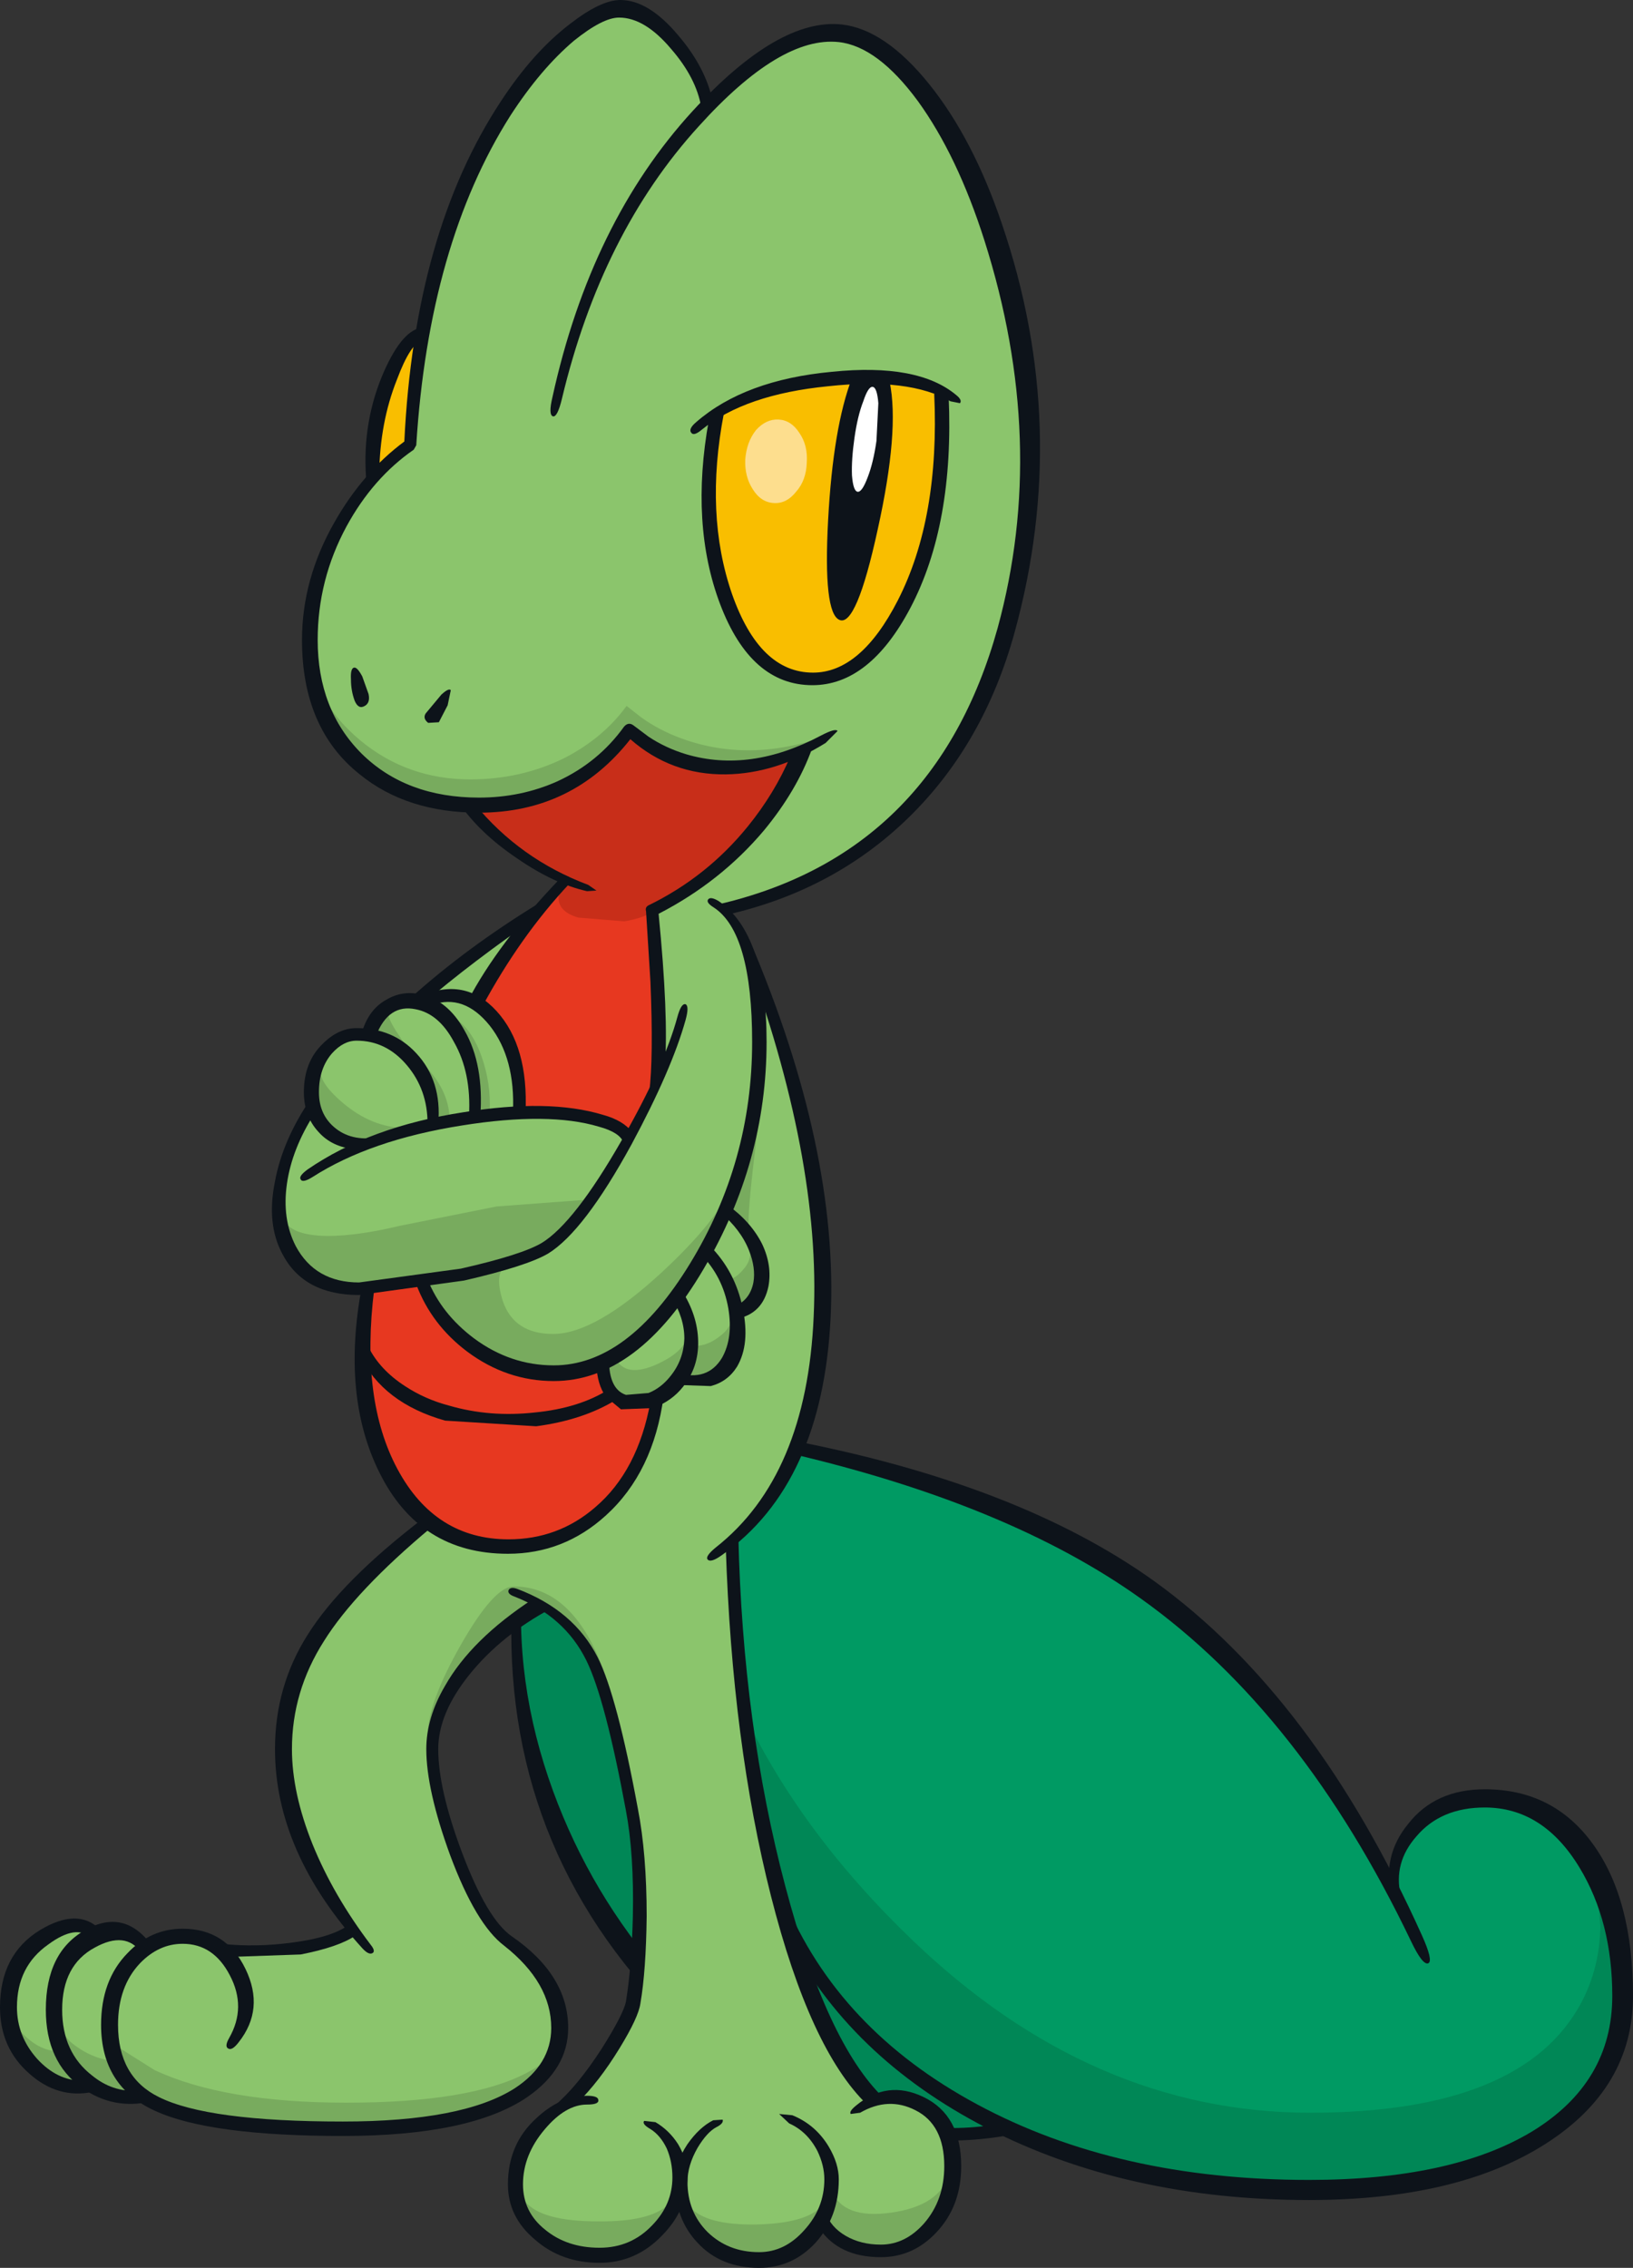 <?xml version="1.0" encoding="UTF-8"?>
<svg version="1.1" viewBox="0 0 130.05 180.55" xmlns="http://www.w3.org/2000/svg">
 <rect x="0" y="0" width="130.05" height="180.55" fill="#333333" stroke="none"/>
 <path d="m41.25 125.2q0.15-2.75 8.15-6.8 8.25-4.25 13.2-3.35 7.1 1.35 12.55 3.35 8.5 3.1 16.85 8.85 7.85 5.4 14.1 14.7 3.1 4.7 4.65 8.25 0.5-3.6 2.9-5.5 2-1.6 4.4-1.6 5.2 0 8.25 4.3 3.15 4.4 3.15 12.05 0 5.85-5.95 10.05-7 4.95-19.35 4.95-9.75 0-18.05-2.55l-6.4-2.6q-5.05 2.15-13.5-1.25-10.2-4.15-17.55-14.65-8.25-11.7-7.4-28.2" fill="#009a63"/>
 <path d="m43.8 143.35q-2.65-7.8-2.65-14.35-0.05-2.15 1.75-3.6 1.6-1.25 4-1.55 2.2-0.3 6.15 3.75 3.85 3.95 6.05 8.5 4.55 9.7 13.5 18.3 14.35 13.8 31.75 13.8 16.95 0 21.6-8.8 1.45-2.75 1.5-6.05l-0.25-2.75 1.1 2.3q1.05 2.9 1.05 5.7 0 6.6-5.45 10.8-6.55 5.05-19.75 5.05-10.8 0-18.7-2.55l-5.75-2.6q-5.1 1.85-12.8-1.15-8.5-3.35-15.6-11.2-4.6-5.1-7.5-13.6" fill="#008756"/>
 <g fill="#0d131a">
  <path d="m62.45 115.6q-0.2-0.05-0.1-0.55t0.3-0.45q18.45 3.5 29.3 11.3 12.75 9.2 21.3 28.2 0.9 2 0.5 2.2-0.45 0.2-1.4-1.8-8.65-18.05-21.45-27.2-10.6-7.6-28.45-11.7"/>
  <path d="m78.55 169.4q-10.95-5.65-15.95-15.4-0.5-1-0.45-2.2 0-1.2 0.3-0.6 4.3 10.4 15.4 16.35 11.15 6 26.4 6 11.35 0 17.75-3.85 6.4-3.9 6.4-10.8 0-5.9-2.6-10.2-2.9-4.8-7.55-4.8-3.5 0-5.45 2.3-1.85 2.1-1.25 4.7 0.05 0.2-0.35 0.3-0.35 0.05-0.4-0.15-0.75-3.3 1.35-5.85 2.15-2.75 6.1-2.75 5.45 0 8.6 4.35 3.2 4.4 3.2 12.1 0 7.35-7 11.8t-18.8 4.45q-14.5 0-25.7-5.75"/>
  <path d="m40.95 125.05q0-0.2 0.35-0.15l0.35 0.25q-0.8 8.7 2.4 17.45 3 8.2 8.8 14.8 5.75 6.5 12.75 9.65 7.3 3.3 14.15 2 0.2-0.05 0.6 0.4t0.2 0.5q-7.7 1.45-15.35-1.6-7.4-2.9-13.2-9.35-12.9-14.15-11.05-33.95"/>
 </g>
 <path d="m39.1 80.9-1.1-1.05q0.95-2 3.7-5.65l3.3-4.1q1-1.1 4 0.05 2.9 1.05 2.95 1.95l0.3 6.2 0.1 7.85-2.15 4.3q-1.95-1.05-3.5-1.55l-3.25-0.25-2.1 0.1q-0.3-3.5-0.75-5.4-0.3-1.2-1.5-2.45" fill="#e73820"/>
 <g fill="#8bc56c">
  <path d="m49.35 0.8q3.1 0 5.4 3.8 1.15 1.9 1.7 3.8 3.75-3.5 6.25-4.7 1.8-0.85 3.95-0.85 5.4 0 10.3 10.9 4.9 10.95 4.9 23.25 0 9.95-3.4 18.05-3.7 8.8-10.6 13.1-6.15 3.85-11.6 4.4l-4.2-0.2q5.5-2.3 9.1-7.65 1.8-2.7 2.5-4.9-5.05 2.2-9.85 0.55l-3.75-2.1q-1.55 2.5-5.1 4.2t-7.3 1.7q-4.85 0-8.65-3.1-4.4-3.6-4.4-9.55 0-6.95 4.05-12.25 2.05-2.65 4.05-3.9 0.35-14.25 6.65-25.15 5.45-9.4 10-9.4"/>
  <path d="m59.35 75.25q1.05 2.45 1.05 4.1 0 12.4-4.65 21.15-4.8 9-12.05 9-4.25 0-7.55-3.65l-2.5-3.65q6.45-0.95 9.65-2.55 2-1 5.75-7.5l3.3-6.3-0.05-7.85-0.25-5.65 2.25-1.2q1.65-0.05 3.15 1.35 1.25 1.15 1.9 2.75"/>
  <path d="m32.25 79.7 1.6 0.1q2.7-1 4.9 0.9 2.6 2.3 2.75 7.8l-5.55 0.6q-1.85 0.2-4.55 1.2l-2.35 0.9q-1.45-0.05-2.7-1-1.6-1.2-1.6-3.2 0-3.05 2.35-4.15l2.3-0.5q1-2.3 2.85-2.65"/>
  <path d="m37.9 80.1q-1.1-0.75-1.7-0.9l-1.45-0.05-1 0.1q2.1-2.1 5.5-4.25l3-1.75-2.5 3.75-1.85 3.1"/>
  <path d="m24.75 88.35 0.45 0.65 1.15 1.3q1.05 0.9 2.3 0.95l4.15-1.35q5.2-1.35 10.5-1.35 3.05 0 5.25 1 1.1 0.45 1.55 0.95-1.1 2.2-2.95 4.75-2.2 3.1-3.65 4-1.55 1-7.25 2.2-5.55 1.2-8.15 1.2-2.55 0-4.2-1.95-1.7-2-1.7-4.85 0-2.35 1.3-5.15l1.25-2.35"/>
  <path d="m57.7 96.4 1.5 1.5q1.45 1.8 1.45 3.4 0 1.65-0.95 2.6l-0.95 0.65 0.1 1.3q-0.05 1.55-0.75 2.7t-2.4 1.3l-1.55-0.05-1.15 1.05q-1.4 1-2.75 1-1.3 0-1.9-1.65l-0.3-1.7q2.9-2.3 5.5-4.9 1.6-1.65 3.05-4.6l1.1-2.6"/>
  <path d="m60.4 78.35 2.55 7.25q2.55 9 2.55 17.75 0 10.5-4.95 16.9-5.9 7.55-17.7 7.55-4.1 0-6.85-3.4l-1.95-3.4 2.3 1.1q2.55 1.05 4.1 1.05 6.5 0 9.8-5.85 1-1.85 1.6-4l0.35-1.85 1.95-1.65q1.7 0.45 3.3-0.55 1.05-0.65 1.25-2.75l0.05-1.95q0.5-0.2 1-0.7 0.95-0.95 0.95-2.4 0-1.4-1.5-3.45l-1.5-1.8q1.8-4.3 2.55-9.05 0.45-2.95 0.35-6.2l-0.2-2.6"/>
  <path d="m54 122q4.25-0.3 4.3 0.55l0.1 4.1 0.7 7.75q0.65 6.15 1.3 9.85 0.65 3.6 1.65 7l2.35 7.1q1.2 3.45 3.25 6.5 1.05 1.55 1.85 2.35l1.85-0.3q1.8 0 3.25 1.85 1.35 1.8 1.35 3.85 0 2.4-1.75 4.45-1.8 2.2-4.15 2.2-1.95 0-3.5-1.15l-1.2-1.2-1.25 1.5q-1.7 1.5-3.85 1.5-3.1 0-4.9-2.95l-1.2-2.95q0 2.5-2.45 4.2-2.1 1.45-4.25 1.45-1.85 0-3.85-1.3-2.55-1.7-2.55-4.3 0-1.8 0.9-3.25 0.9-1.5 3.15-3.25 1-0.8 3.05-4l2.1-3.65q0.7-1.5 0.7-9.25 0-4.15-1.3-9.95-1-4.2-2.25-7.85-0.75-2.15-2.55-3.8l-1.65-1.25q-2.4 0.85-5.35 4-3.45 3.8-3.45 7.3 0 3.4 1.6 7.85 1.9 5.3 4.95 8 3.65 3.1 3.65 6.5 0 3.3-3.6 5.4-4.65 2.7-14.45 2.7-8.35 0-12.65-1.35l-2.65-1.4-2.85-0.15-1.5-0.8q-2.1 0.8-4.2-1.35-2.1-2.1-2.1-4.85 0-2.45 1.9-4.45 1.75-1.85 3.3-1.85 1 0 1.85 0.8l2.8 0.05q0.75 0.35 1.25 0.75l1.05-0.35 2.05-0.4q1.4 0 2.85 1.2 3.3 0.65 7.25-0.5l3.3-1.3q-1.4-1.6-2.75-4.2-2.8-5.15-2.8-10.2 0-5.1 2.6-9.1 2.35-3.6 8.8-9.1l1.7 1.45q2 1.55 3.35 2 1.5 0.55 4.5 0 2.7-0.45 4.55-1.35 1.65-0.85 5.85-1.1"/>
 </g>
 <path d="m39.55 66.4-2.05-2.25 2.25-0.3 4.7-1.15q2.05-0.7 4-2.65l1.6-1.8 2 1.45q2.55 1.4 5.15 1.4 4.1 0 6.35-1.25l-0.4 1.5q-0.8 2-2.75 4.4-1.95 2.45-5.35 4.85l-3.05 1.95q-0.75 0.55-2.3 0.8l-3.65-0.3q-1.7-0.5-1.55-1.75l0.5-1.2q-2.85-1.2-5.45-3.7" fill="#c82e19"/>
 <path d="m42.65 109.2 3.7-0.1 1.55-0.65 0.45 1.4q0.55 1.45 1.15 1.75l2.7-0.15q0 4.95-3.95 8.45-3.65 3.2-8.15 3.2-4.25 0-7.45-3.2-3.6-3.6-3.6-9.55l0.15-7.75 4.45-0.6 0.85 1.55q1 1.7 1.65 2.4 1.9 2.05 6.5 3.25" fill="#e73820"/>
 <path d="m57.2 32.85 3.5-1.45q4.35-1.45 8.45-1.45 2.65 0 4.45 0.6l1.25 0.6 0.05 3.1-0.2 4.95q-0.65 5.6-3.3 10-3 4.95-6.85 4.95-3.5 0-5.85-4.45-2.3-4.3-2.3-9.9l0.25-4.15q0.25-2.45 0.55-2.8" fill="#f9be00"/>
 <path d="m33.6 26.8-0.9 8.55-2.75 2.45q-0.45-2.85 0.6-6.5 0.65-2.3 1.9-3.6l1.15-0.9" fill="#f9be00"/>
 <path d="m64.25 36.85q-0.05 1.4-0.85 2.3-0.75 0.95-1.75 0.9-1.05-0.05-1.7-1.1-0.65-1-0.6-2.35 0.1-1.4 0.85-2.35 0.8-0.9 1.8-0.85t1.65 1.05q0.7 1 0.6 2.4" fill="#fdde8e"/>
 <g fill="#78ab5e">
  <path d="m9.15 164.1-0.45-1.9 0.75 0.8 2.85 1.8q5.55 2.6 15.3 2.6 9.8 0 14.3-2.35 1.85-0.95 2.45-1.95l-0.3 0.65q-0.7 1.3-2.1 2.4-4.55 3.5-14.35 3.5t-14.15-1.45l-2.4-1.45q-2.2 0.55-4.25-0.75l-1.45-0.05q-1.7-0.25-2.7-1.25t-1.5-2.9l-0.2-1.15q0.2 0.65 1.05 1.45 1.35 1.25 2.75 1.2l-0.3-2.05 1.15 1.3q1.6 1.35 3.55 1.55"/>
  <path d="m41.8 175.25q1.3 1.6 5.8 1.6 4.55 0.05 5.85-1.6l-0.5 1.45q-1.7 2.9-5.35 2.9-3.6 0-5.35-2.95l-0.45-1.4"/>
  <path d="m54.95 175.7q1.25 1.45 5.25 1.4 4.4-0.1 5.45-1.75l-0.5 1.75q-1.45 3-4.75 3t-4.95-3l-0.5-1.4"/>
  <path d="m75.6 173.05-0.85 3.1q-1.45 3.2-4.5 3.2-2 0-3.65-1.2l-1.25-1.25 0.9-2.5q0.9 2.3 4.75 1.75t4.6-3.1"/>
  <path d="m40.9 128.65-1.7 1.8q-1.35 1.45-5.15 7.8 0-2.65 2.65-7.3t4.2-4.65q5.45 0 7.9 8.95l-1.95-3.6q-2.25-3.6-3.65-3.65t-2.3 0.65"/>
  <path d="m49 108.1q0.8 1.65 3.35 0.5 1.95-0.9 2.35-2.05l-0.3 2.35q-0.9 2.95-3.8 2.95-1.5 0-2.3-1.55l-0.55-1.55q0.65-0.3 1.25-0.65"/>
  <path d="m55.35 107.15q1 0 1.95-0.75 1.1-0.8 1.05-2l0.15 1.75q-0.05 2.15-1.1 2.95-1.65 1.2-3.05 0.85l1-2.8"/>
  <path d="m57.95 101.9q0.65-0.1 1.3-0.9 0.8-0.95 0.3-2.05l0.75 1.35q0.6 1.55 0 2.65-1 1.8-1.45 1.55l-0.9-2.6"/>
  <path d="m57.8 95.85-2.8 5.55q-4.9 8.1-11.05 8.1-4.8 0-8-3.65l-2.3-3.65 6.9-1.55q-1.3 0.45-0.5 2.95 0.9 2.6 4 2.6 3.35 0 8.7-4.95 4.25-3.95 5.55-6.8l-0.5 1.4"/>
  <path d="m60.6 87.55-0.65 5.6q-0.45 4-0.3 4.75l-1.95-1.5 2.9-8.85"/>
  <path d="m26.05 98.4q2.4 0 5.75-0.8l7.75-1.55 7.35-0.55-0.8 1.55q-1.15 1.7-2.95 2.4l-7.05 2q-5.2 1.2-8 1.2-3.2 0-4.7-2.9l-0.8-2.7q0.5 1.3 3.45 1.35"/>
  <path d="m25.55 85.05q-0.25 1.05 1.75 2.75 2.3 1.95 4.9 2l-2.85 1.25q-2.1 0.4-3.35-1.1-1.15-1.4-0.9-3.35l0.45-1.55"/>
  <path d="m30.9 80.5q-0.1 0.4 0.65 1.6l1.15 1.7q0.5 0.8-3.15-1.25l1.35-2.05"/>
  <path d="m39 88.45-1.15 0.35-0.1-3.55q-0.15-1.2-1.15-2.95l-1-1.55q1.8 0.7 2.75 3.35 0.75 2.15 0.65 4.35"/>
  <path d="m33.5 84.5q2.25 2.15 2.3 4.55l-1.25 0.5-0.55-3.2-0.5-1.85"/>
  <path d="m25.7 55.25q0.85 1.9 3 3.7 3.75 3.1 8.75 3.1 4.05 0 7.5-1.7 3.1-1.6 4.95-4.15l1.15 0.9q1.45 1.05 3.25 1.7 5.65 2.05 12-0.4l-2.15 1.4q-2.8 1.35-6.05 1.35t-5.9-1.4l-2.05-1.45q-0.9 1.45-2.95 2.95-4.05 2.9-9.7 2.9-2.9 0-5.75-1.25-3.1-1.35-4.6-3.5-0.7-1-1.4-4l-0.05-0.15"/>
 </g>
 <g fill="#0d131a">
  <path d="m55.45 33.6q3.85-3.35 10.8-4 6.85-0.7 9.9 1.85 0.5 0.4 0.3 0.65l-0.75-0.15q-3.3-1.9-9.75-1.2-6.6 0.65-10.05 3.45-0.65 0.55-0.85 0.25-0.25-0.3 0.4-0.85"/>
  <path d="m74.4 31.35 0.6-0.05 0.55 0.25q0.45 10.2-3.05 16.85-3.25 6.15-7.8 6.15-4.9 0-7.35-6.45-2.4-6.35-0.9-14.65 1.25-0.85 1.2-0.55-1.55 8.05 0.65 14.4 2.2 6.25 6.45 6.25 3.8 0 6.75-5.75 3.35-6.55 2.9-16.45"/>
  <path d="m70.85 30.4q0.8 3.85-0.95 11.75-1.7 7.8-3.05 7.2-1.3-0.55-0.9-7.95t1.9-11.3l1.4-0.1 1.6 0.4"/>
 </g>
 <path d="m69.8 35.1q-0.25 1.75-0.7 2.9-0.45 1.2-0.8 1.15t-0.45-1.3q-0.05-1.25 0.2-3t0.7-2.9q0.4-1.2 0.75-1.15t0.45 1.3l-0.15 3" fill="#fff"/>
 <g fill="#0d131a">
  <path d="m54 2.8q2.15 2.5 2.75 5.2l-0.4 0.45-0.5 0.1q-0.4-2.35-2.4-4.65-2.1-2.5-4.15-2.5-1.3 0-3.6 1.85-2.65 2.25-5.05 5.95-6.5 10.25-7.5 26.25l-0.2 0.35q-3.25 2.25-5.35 6.1-2.3 4.25-2.3 9.05 0 5.55 3.5 9.05 3.55 3.5 9.35 3.5 3.35 0 6.25-1.3 3.25-1.5 5.3-4.35 0.35-0.4 0.75-0.1l1.2 0.9q1.35 0.9 3 1.4 5.1 1.5 10.75-1.5 1.15-0.6 1.3-0.35l-0.95 0.95q-3.95 2.45-7.95 2.5-4.35 0.05-7.6-2.8-4.6 5.85-12.05 5.85-5.75 0-9.5-3.05-4.6-3.65-4.6-10.7 0-4.85 2.6-9.4 2.25-3.95 5.55-6.4 0.8-16.65 7.7-27.1 2.55-3.9 5.5-6.15 2.45-1.9 4-1.9 2.25 0 4.6 2.8"/>
  <path d="m73.1 8.05q-3.2-4.35-6.3-4.7-4.65-0.5-11.15 6.7-7.75 8.5-10.9 21.7-0.35 1.45-0.7 1.4-0.4-0.1-0.05-1.55 3.05-13.9 11.15-22.75 6.85-7.45 11.9-6.9 3.45 0.4 6.95 4.75t5.8 11.15q5.5 16.15 1 32.5-2.45 8.9-8.45 14.75-5.9 5.75-14.35 7.7-0.2 0.1-0.6-0.35-0.4-0.4-0.2-0.45 17.25-4 22.25-22 4.05-14.8-1.05-30.85-2.15-6.75-5.3-11.1"/>
  <path d="m36.5 63.85 0.5-0.1q0.7 0.05 0.8 0.25 3.6 4.4 9.05 6.45l0.65 0.45-0.75 0.05q-2.65-0.6-5.55-2.6-3.05-2.05-4.7-4.5"/>
  <path d="m33.5 26.1 0.3 0.45-0.15 0.55q-0.95 0.2-2.05 3.15-1.35 3.4-1.4 7.5-0.05 0.4-1 0.85-0.45-4.55 1.2-8.6 1.5-3.6 3.1-3.9"/>
  <path d="m28.2 53.15q0.25-0.05 0.65 0.7l0.5 1.4q0.15 0.7-0.3 0.95-0.5 0.3-0.8-0.4-0.3-0.8-0.3-1.7-0.05-0.9 0.25-0.95"/>
  <path d="m35.9 54.95-0.25 1.2-0.7 1.35-0.85 0.05q-0.45-0.35-0.2-0.75l1.25-1.5q0.6-0.55 0.75-0.35"/>
  <path d="m62.95 60.2 1.7-0.55q-1.2 3.3-3.8 6.45-3.45 4.1-8.4 6.65 0.8 8.1 0.5 12.2l-0.65 1.25-0.6 0.8q0.35-2.75 0.1-8.85l-0.35-5.6q-0.1-0.35 0.25-0.5 4.6-2.25 7.85-6.25 2.15-2.65 3.4-5.6"/>
  <path d="m33.5 79.3q3.55-1.55 6.05 1.2 2.55 2.8 2.3 8.1 0 0.25-0.5 0.2-0.5 0-0.5-0.25 0.2-4.3-1.85-6.9-2.05-2.55-4.6-1.65l-0.6-0.25q-0.5-0.4-0.3-0.45"/>
  <path d="m30.75 79.6q1.25-0.75 2.7-0.45 2.2 0.45 3.55 2.9 1.55 2.7 1.25 6.85-0.05 0.2-0.45 0.2-0.45-0.05-0.45-0.25 0.2-3.45-1.2-5.9-1.2-2.25-3.05-2.6-2.15-0.45-3.15 2.1-0.05 0.2-0.6 0t-0.5-0.35q0.55-1.75 1.9-2.5"/>
  <path d="m25.7 83.1q1.25-1.25 2.7-1.25 2.9 0 4.75 2 2.05 2.2 1.75 5.6 0 0.25-0.4 0.25l-0.45-0.25q0-2.7-1.65-4.65t-4-1.95q-1.05 0-1.95 1-1.05 1.2-1.05 3.1 0 1.85 1.35 2.9 1.4 1.1 3.65 0.65-1.65 1-2.05 1-1.9-0.15-3-1.4-1.15-1.25-1.15-3.15 0-2.4 1.5-3.85"/>
  <path d="m24.5 93.1q4.95-3.4 12.4-4.55 6.8-1.1 11.1 0.2 1.65 0.45 2.35 1.4-0.55 1.05-0.7 0.8-0.3-0.8-1.95-1.25-4-1.2-10.9-0.1-7.3 1.15-11.9 4.1-0.8 0.5-0.95 0.2-0.2-0.25 0.55-0.8"/>
  <path d="m38.4 80.15-0.65-0.05-0.5-0.4q2.4-4.6 7.35-9.75 0.9 0.2 0.75 0.4-3.9 4.15-6.95 9.8"/>
  <path d="m33.65 79.95-0.55-0.2q-0.5-0.2-0.35-0.35 4.4-3.95 10.1-7.45 0.2-0.1 0.25 0.35l-0.1 0.55q-5.45 3.75-9.35 7.1"/>
  <path d="m21.9 94.05q0.6-3.25 2.8-6.5 0.1-0.15 0.25 0.4l0.1 0.7q-1.8 2.8-2.2 5.6t0.7 4.95q1.55 2.9 5.05 2.9l8.1-1.1q4.85-1.1 6.45-2.05 2.6-1.6 6.35-8.15 3.4-5.95 4.45-9.85 0.3-1.1 0.65-1 0.3 0.15 0 1.25-1.1 3.95-4.3 9.9-3.8 6.95-6.65 8.7-1.7 1-6.7 2.15l-8.35 1.15q-4.4 0-6.1-3.25-1.3-2.4-0.6-5.8"/>
  <path d="m56.85 72.25q-0.65-0.4-0.45-0.65t0.85 0.15q3.8 2.6 3.8 11.2 0 9.55-5 18.05-5.25 8.95-11.95 8.95-3.75 0-6.9-2.35-2.85-2.15-4.05-5.35-0.05-0.2 0.4-0.4t0.5 0q1.1 2.75 3.7 4.7 2.9 2.15 6.35 2.15 5.9 0 10.85-8.1t4.95-17.65q0-8.7-3.05-10.7"/>
  <path d="m53.45 103.25q-0.1-0.15 0.35-0.4 0.4-0.3 0.5-0.1 1.25 1.95 1.3 4 0.05 2.1-1.2 3.65-0.9 1.15-2.4 1.7l-2.55 0.1-1.2-1q-0.7-1-0.75-2.55l0.5-0.35 0.5-0.05q0 2.35 1.35 2.8l1.8-0.15q1-0.4 1.75-1.35 1.05-1.3 1.1-3 0-1.65-1.05-3.3"/>
  <path d="m55.8 99.85q-0.15-0.15 0.2-0.5t0.5-0.2q2.05 2.05 2.65 5 0.6 2.85-0.45 4.65-0.75 1.2-2.1 1.55l-2.9-0.1q-0.2-0.05-0.1-0.5 0.15-0.5 0.35-0.45 2.4 0.7 3.55-1.2 0.9-1.6 0.5-3.95-0.45-2.55-2.2-4.3"/>
  <path d="m57.35 96.5q-0.15-0.1 0.15-0.4 0.25-0.3 0.4-0.2 1.9 1.35 2.8 3.15 0.8 1.7 0.5 3.35-0.45 2.2-2.55 2.6-0.2 0.05-0.35-0.4-0.15-0.5 0.05-0.55 1.35-0.45 1.65-1.95 0.2-1.15-0.35-2.55-0.65-1.65-2.3-3.05"/>
  <path d="m51.8 111.6q0-0.15 0.55-0.4l0.5-0.05q-0.8 6.05-4.6 9.5-3.35 3.05-7.8 3.05-7.05 0-10.25-6.5-3-6.05-1.4-14.7 0.05-0.2 0.5-0.15l0.5 0.3q-1.1 8.8 1.85 14.3 3 5.6 8.85 5.6 3.95 0 6.9-2.55 3.4-2.9 4.4-8.4"/>
  <path d="m42.6 112.45q3.55-0.35 5.9-1.85 0.2-0.1 0.45 0.3 0.3 0.45 0.1 0.55-2.6 1.6-6.35 2.1l-7.25-0.45q-4.95-1.4-6.8-5.2-0.1-0.2 0.25-0.5t0.45-0.15q0.9 1.8 2.9 3.1 1.6 1.05 3.5 1.55 3.25 0.95 6.85 0.55"/>
  <path d="m33.75 120.85 0.45 0.25q0.35 0.4 0.15 0.5-6.05 5.05-8.55 9.05-2.55 4-2.55 8.6 0 3.5 1.65 7.6 1.65 4.05 4.6 7.95 0.45 0.55 0.15 0.7t-0.8-0.4q-6.95-7.65-6.95-15.85 0-5 2.6-9.1 2.7-4.3 9.25-9.3"/>
  <path d="m42.45 127.3q1.7 0.65 1.45 0.75-4 2.15-6.5 5.25t-2.5 5.95q0 3.2 1.9 8.25 2 5.3 3.95 6.65 4.5 3.1 4.5 7.3 0 3.25-3.25 5.5-4.55 3.1-14.7 3.1-10.6 0-14.95-2-4.3-1.95-4.3-6.85 0-3.55 2.1-5.7 1.85-1.95 4.4-1.95 3.45 0 5 3.2t-0.55 5.85q-0.5 0.65-0.8 0.5-0.35-0.15 0.05-0.85 1.4-2.45 0.05-5-1.3-2.5-3.75-2.5-1.9 0-3.4 1.55-1.75 1.85-1.75 4.9 0 4.15 3.25 5.75 3.9 1.95 14.65 1.95 9.55 0 13.7-2.65 2.9-1.9 2.9-4.8 0-3.6-3.75-6.55-2.25-1.7-4.3-7.2-1.9-5.2-1.9-8.45 0-2.5 1.5-5.05 2.1-3.7 7-6.9"/>
  <path d="m27.7 153.3 0.45 0.25 0.15 0.55q-1.3 0.9-4.35 1.5l-5.75 0.2-0.5-0.55q-0.25-0.5-0.05-0.5 2.7 0.3 5.65-0.1 3.05-0.4 4.4-1.35"/>
  <path d="m12.1 154.9-0.3 0.45-0.55 0.1q-1.25-1.75-3.7-0.4-2.6 1.4-2.6 4.95 0 3.4 2.4 5.25 1.6 1.3 3.55 1.2l0.8 0.4q0.55 0.4 0.35 0.45-3.05 0.7-5.55-1.1-2.85-2.05-2.85-6.2 0-4.6 3.15-6.35 3.1-1.75 5.3 1.25"/>
  <path d="m0 159.8q0-4.2 3.2-6.15 3-1.8 4.75-0.05l-0.2 0.5q-0.35 0.35-0.5 0.2-1.15-1.15-3.4 0.5-2.5 1.75-2.5 5 0 2.3 1.6 4.1 1.6 1.75 3.6 1.75l0.8 0.9q-2.75 0.55-5-1.45-2.35-2.05-2.35-5.3"/>
  <path d="m59.2 75.45q-0.05-0.2 0.2-0.5t0.3-0.1q7.1 16.65 6.45 30.05-0.65 13.25-8.65 18.9-0.9 0.65-1.15 0.35-0.2-0.25 0.65-0.95 7.25-5.7 7.8-18.4 0.6-12.65-5.6-29.35"/>
  <path d="m40.5 126.6q0.15-0.3 0.7-0.1 4.5 1.7 6.4 5.45 1.55 3.1 3.2 12.05 0.7 3.6 0.7 8.55-0.05 4.35-0.5 6.95-0.15 1.1-1.65 3.55-1.65 2.7-3.4 4.4l-1.05 0.25-0.75-0.05q1.8-1.5 3.8-4.6 1.7-2.7 1.9-3.7 0.45-2.75 0.55-6.8 0.1-4.95-0.55-8.4-1.65-8.9-3.15-11.95-1.75-3.55-5.75-5.1-0.55-0.2-0.45-0.5"/>
  <path d="m42.7 168.65q1.9-1.8 4.05-1.8 0.9 0 0.9 0.35 0.05 0.35-0.9 0.35-1.7 0-3.35 1.95-1.75 2.05-1.75 4.4 0 2.2 1.75 3.6 1.75 1.45 4.35 1.45 2.5 0 4.2-1.8 1.6-1.65 1.6-3.8 0-1.25-0.45-2.3-0.5-1.05-1.3-1.55-0.7-0.4-0.5-0.65l0.9 0.1q1.1 0.65 1.8 1.75 0.75 1.25 0.75 2.65 0 2.55-2 4.6-2.1 2.2-5 2.2-3.05 0-5.15-1.85-2.15-1.8-2.15-4.4 0-3.2 2.25-5.25"/>
  <path d="m62.85 169.05-0.8-0.75 1.05 0.1q1.85 0.75 2.9 2.5 0.8 1.35 0.8 2.6 0 3-1.85 5.05-1.85 2-4.5 2-3.05 0-4.9-2-1.8-1.9-1.8-4.85 0-1.5 1-3 0.95-1.35 2.05-1.9l0.75-0.05q0.1 0.3-0.5 0.6-0.75 0.4-1.5 1.65-0.8 1.4-0.8 2.7 0 2.4 1.6 4 1.65 1.6 4.1 1.6 2.05 0 3.6-1.75 1.6-1.75 1.6-4.05 0-1.1-0.55-2.25-0.8-1.55-2.25-2.2"/>
  <path d="m68.15 167.65q2.5-2.1 5.4-0.7 3 1.45 3 5.5 0 3.2-2 5.3-1.85 1.95-4.4 1.95-3.35 0-4.9-2.3-0.15-0.2 0.15-0.85t0.35-0.4q0.4 1.15 1.6 1.85t2.8 0.7q1.95 0 3.45-1.7 1.6-1.85 1.6-4.55 0-3.3-2.3-4.45-2.15-1.1-4.4 0.2l-0.75 0.1q-0.15-0.2 0.4-0.65"/>
  <path d="m57.8 123.15q0-0.25 0.5-0.65 0.45-0.45 0.5-0.25 0.35 15.15 3.75 27.95 3.3 12.45 7.8 16.8l-0.5 0.45-0.8 0.1q-4.55-4.4-7.65-16.6t-3.6-27.8"/>
 </g>
</svg>
